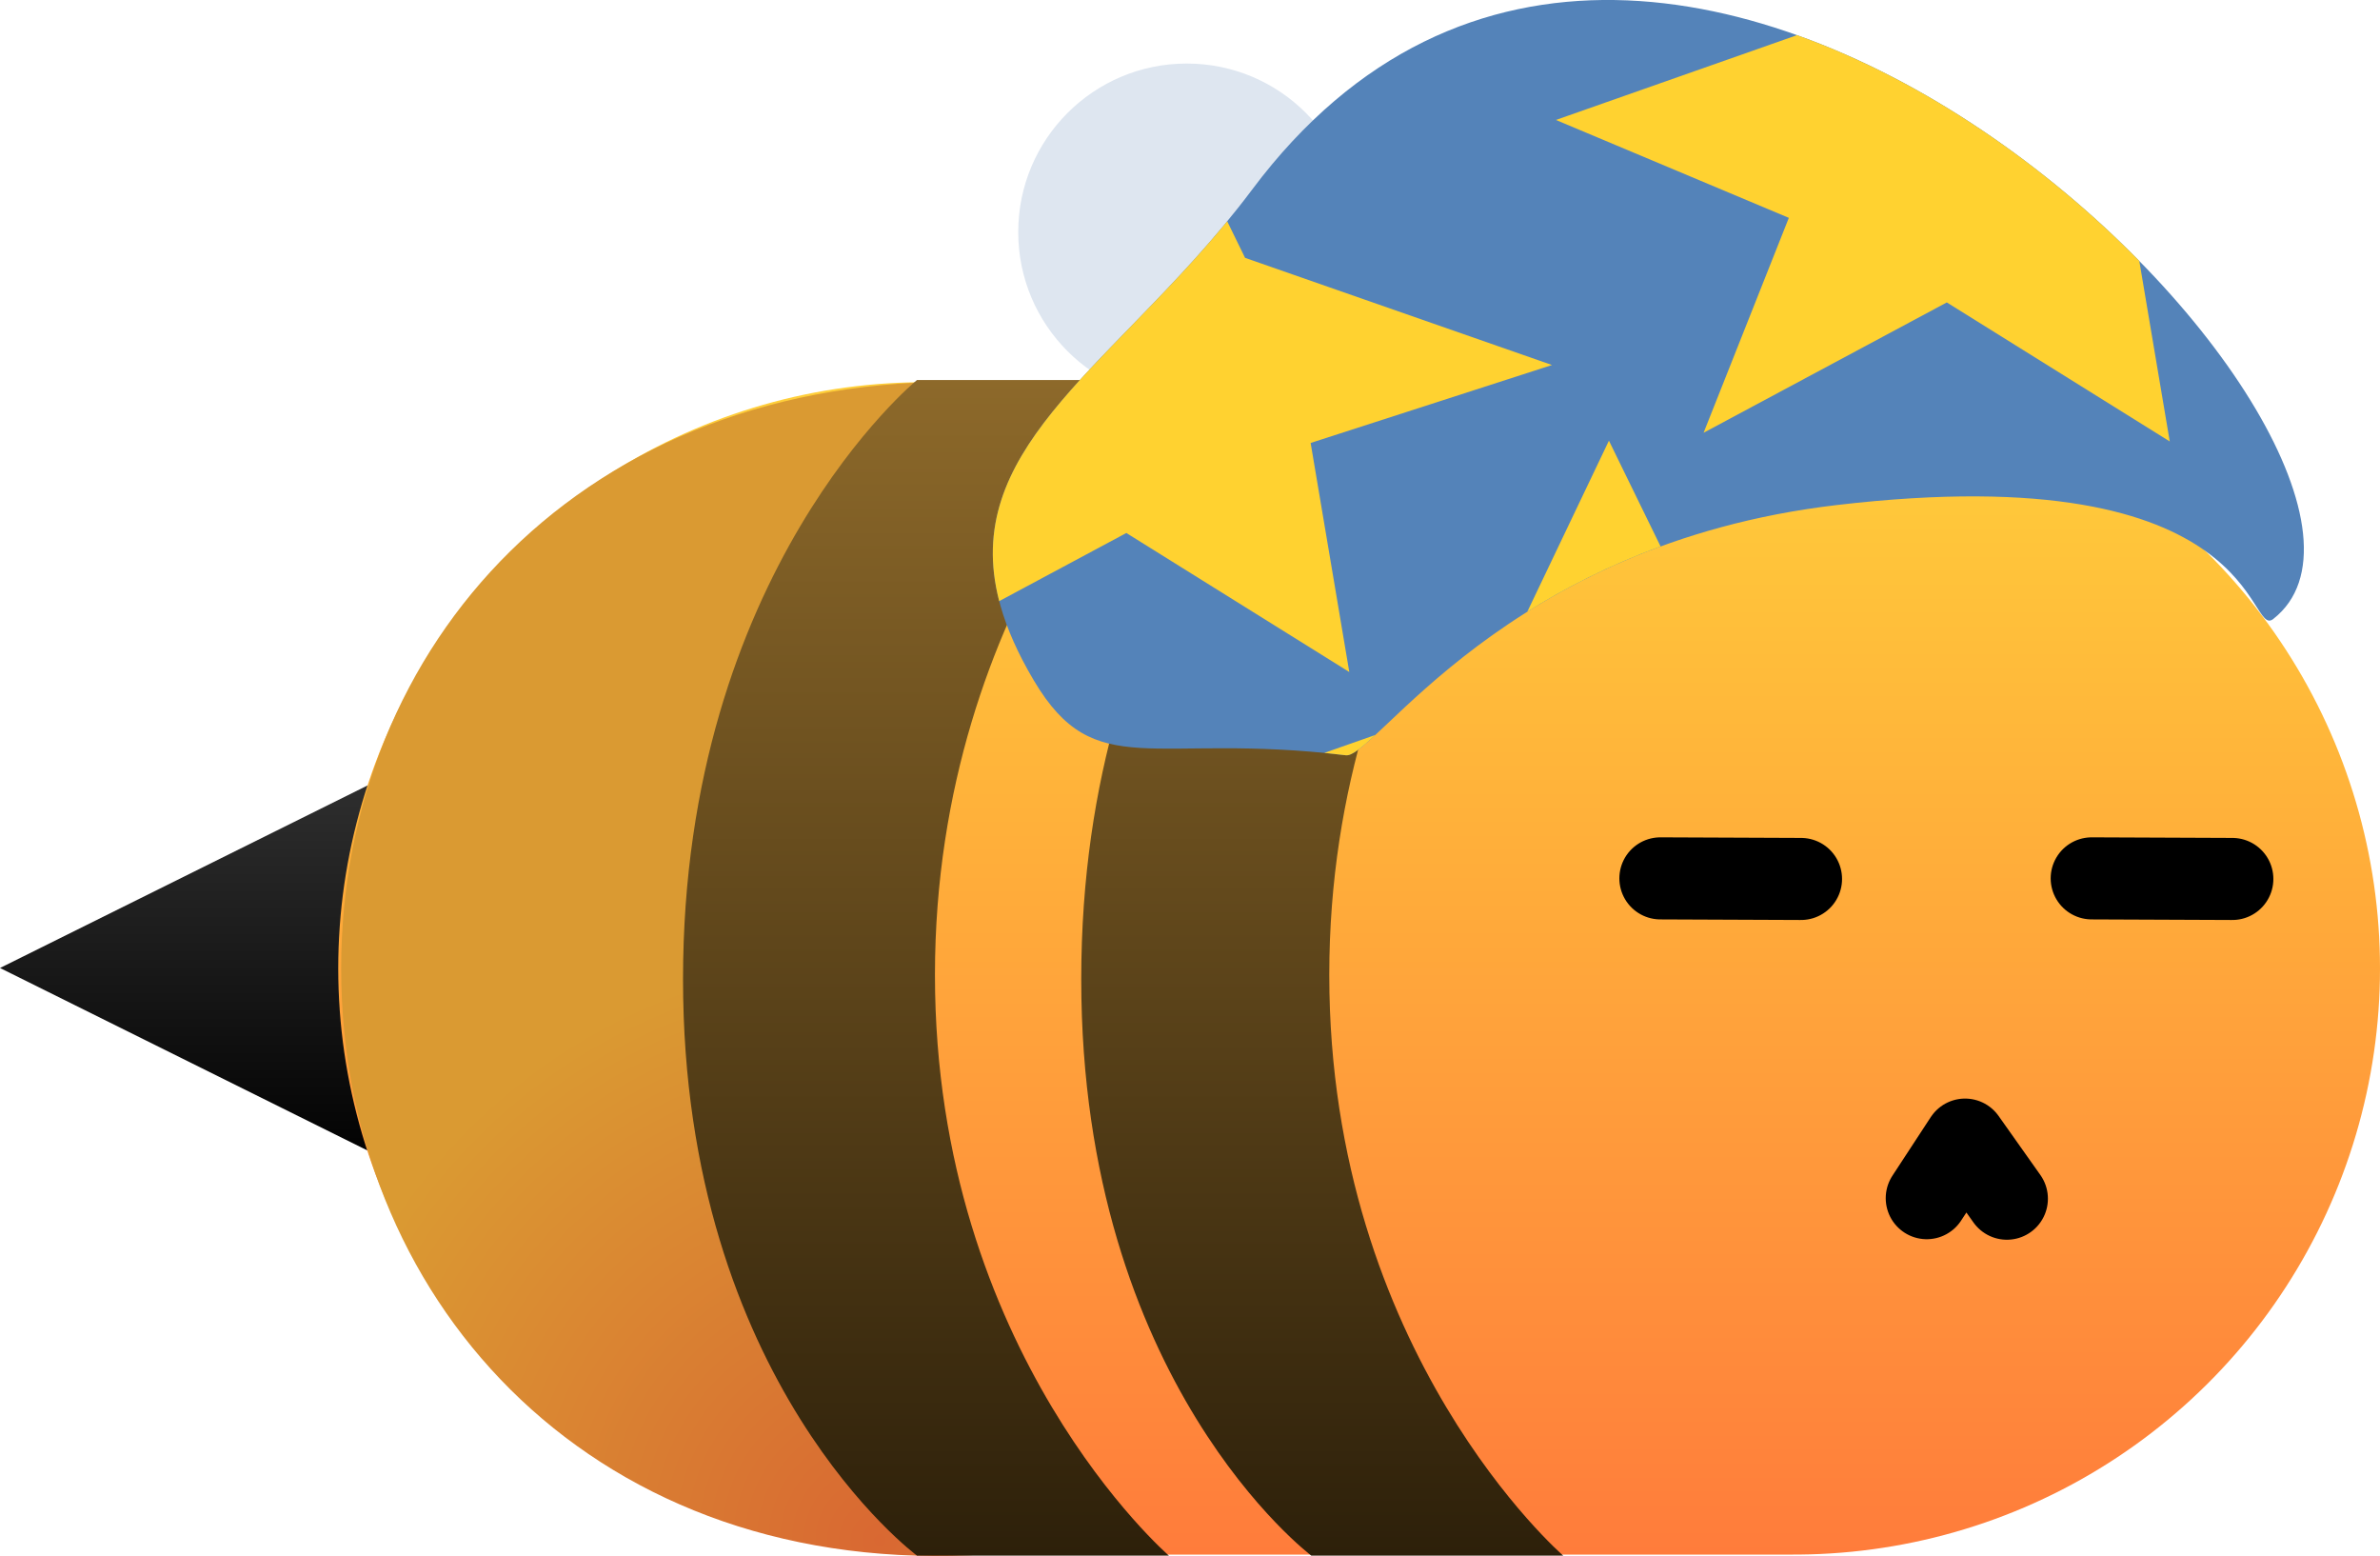 <svg version="1.1" xmlns="http://www.w3.org/2000/svg" xmlns:xlink="http://www.w3.org/1999/xlink" width="101.531" height="66.359" viewBox="0,0,101.531,66.359"><defs><linearGradient x1="142.577" y1="266.12" x2="142.577" y2="283.88" gradientUnits="userSpaceOnUse" id="color-1"><stop offset="0" stop-color="#313131"/><stop offset="1" stop-color="#000000"/></linearGradient><linearGradient x1="191.614" y1="250.017" x2="191.614" y2="300.017" gradientUnits="userSpaceOnUse" id="color-2"><stop offset="0" stop-color="#ffd03a"/><stop offset="1" stop-color="#ff7c3b"/></linearGradient><radialGradient cx="171.173" cy="299.408" r="25.04" gradientUnits="userSpaceOnUse" id="color-3"><stop offset="0" stop-color="#d96832"/><stop offset="1" stop-color="#da9a32"/></radialGradient><linearGradient x1="173.135" y1="249.924" x2="173.135" y2="300.061" gradientUnits="userSpaceOnUse" id="color-4"><stop offset="0" stop-color="#8d692a"/><stop offset="1" stop-color="#2d200a"/></linearGradient><linearGradient x1="189.957" y1="249.924" x2="189.957" y2="300.061" gradientUnits="userSpaceOnUse" id="color-5"><stop offset="0" stop-color="#8d692a"/><stop offset="1" stop-color="#2d200a"/></linearGradient></defs><g transform="translate(-133.634,-233.717)"><g data-paper-data="{&quot;isPaintingLayer&quot;:true}" fill-rule="nonzero" stroke-miterlimit="10" stroke-dasharray="" stroke-dashoffset="0" style="mix-blend-mode: normal"><path d="M177.072,243.615c0,-3.97 3.218,-7.188 7.188,-7.188c3.97,0 7.188,3.218 7.188,7.188c0,3.97 -3.218,7.188 -7.188,7.188c-3.97,0 -7.188,-3.218 -7.188,-7.188z" fill="#dee6f0" stroke="none" stroke-width="0" stroke-linecap="butt" stroke-linejoin="miter"/><path d="M151.52,283.88l-17.886,-8.88l17.886,-8.88z" data-paper-data="{&quot;index&quot;:null}" fill="url(#color-1)" stroke="none" stroke-width="NaN" stroke-linecap="butt" stroke-linejoin="miter"/><path d="M173.063,275.017h37.102" data-paper-data="{&quot;index&quot;:null}" fill="none" stroke="url(#color-2)" stroke-width="50" stroke-linecap="round" stroke-linejoin="miter"/><path d="M174.989,300.047c-16.482,0.692 -26.801,-11.203 -26.801,-25.023c0,-13.82 10.32,-25.319 26.801,-25.023c14.8,0.266 -10.254,11.895 -10.254,25.714c0,13.82 25.043,23.71 10.254,24.331z" data-paper-data="{&quot;index&quot;:null}" fill="url(#color-3)" stroke="#ffd03a" stroke-width="0" stroke-linecap="butt" stroke-linejoin="miter"/><path d="M215.829,284.817l1.635,-2.498l1.784,2.52" data-paper-data="{&quot;index&quot;:null}" fill="none" stroke="#000000" stroke-width="3.5" stroke-linecap="round" stroke-linejoin="round"/><path d="M172.752,300.061c0,0 -9.98,-7.375 -9.98,-24.582c0,-17.407 9.98,-25.555 9.98,-25.555h10.747c0,0 -9.98,9.235 -9.98,25.372c0,16.137 9.98,24.766 9.98,24.766z" data-paper-data="{&quot;index&quot;:null}" fill="url(#color-4)" stroke="none" stroke-width="0" stroke-linecap="butt" stroke-linejoin="miter"/><path d="M189.574,300.061c0,0 -9.814,-7.375 -9.814,-24.582c0,-17.407 9.814,-25.555 9.814,-25.555h10.747c0,0 -9.98,9.235 -9.98,25.372c0,16.137 9.98,24.766 9.98,24.766z" data-paper-data="{&quot;index&quot;:null}" fill="url(#color-5)" stroke="none" stroke-width="0" stroke-linecap="butt" stroke-linejoin="miter"/><path d="M228.866,271.203l-6,-0.025" data-paper-data="{&quot;index&quot;:null}" fill="none" stroke="#000000" stroke-width="3.5" stroke-linecap="round" stroke-linejoin="miter"/><path d="M230.613,260.115c-1.125,0.882 -0.397,-6.995 -18.612,-4.86c-14.204,1.665 -19.725,10.821 -20.95,10.673c-8.278,-1 -10.688,1.228 -13.312,-3.188c-5.45,-9.168 3.004,-12.509 9.312,-20.938c17.778,-23.75 51.958,11.734 43.562,18.312z" fill="#5483b9" stroke="none" stroke-width="0" stroke-linecap="butt" stroke-linejoin="miter"/><path d="M206.309,252.174l3.637,-9.166l-9.937,-4.175l10.286,-3.617c5.512,1.97 10.693,5.651 14.602,9.632l1.299,7.696l-9.511,-5.929z" fill="#ffd230" stroke="none" stroke-width="0" stroke-linecap="butt" stroke-linejoin="miter"/><path d="M186.749,244.714l13.093,4.57l-10.296,3.324l1.649,9.769l-9.511,-5.929l-5.424,2.906c-1.642,-6.334 4.456,-9.791 9.727,-16.199z" fill="#ffd230" stroke="none" stroke-width="0" stroke-linecap="butt" stroke-linejoin="miter"/><path d="M191.051,265.928c-0.316,-0.038 -0.624,-0.072 -0.923,-0.101l2.181,-0.767c-0.609,0.565 -1.017,0.897 -1.258,0.868zM202.271,252.511l2.204,4.511c-2.202,0.806 -4.086,1.781 -5.687,2.786z" fill="#ffd230" stroke="none" stroke-width="0" stroke-linecap="butt" stroke-linejoin="miter"/><path d="M204.466,271.178l6,0.025" data-paper-data="{&quot;index&quot;:null}" fill="none" stroke="#000000" stroke-width="3.5" stroke-linecap="round" stroke-linejoin="miter"/></g></g></svg><!--rotationCenter:46.36619500000003:41.28315984974728-->